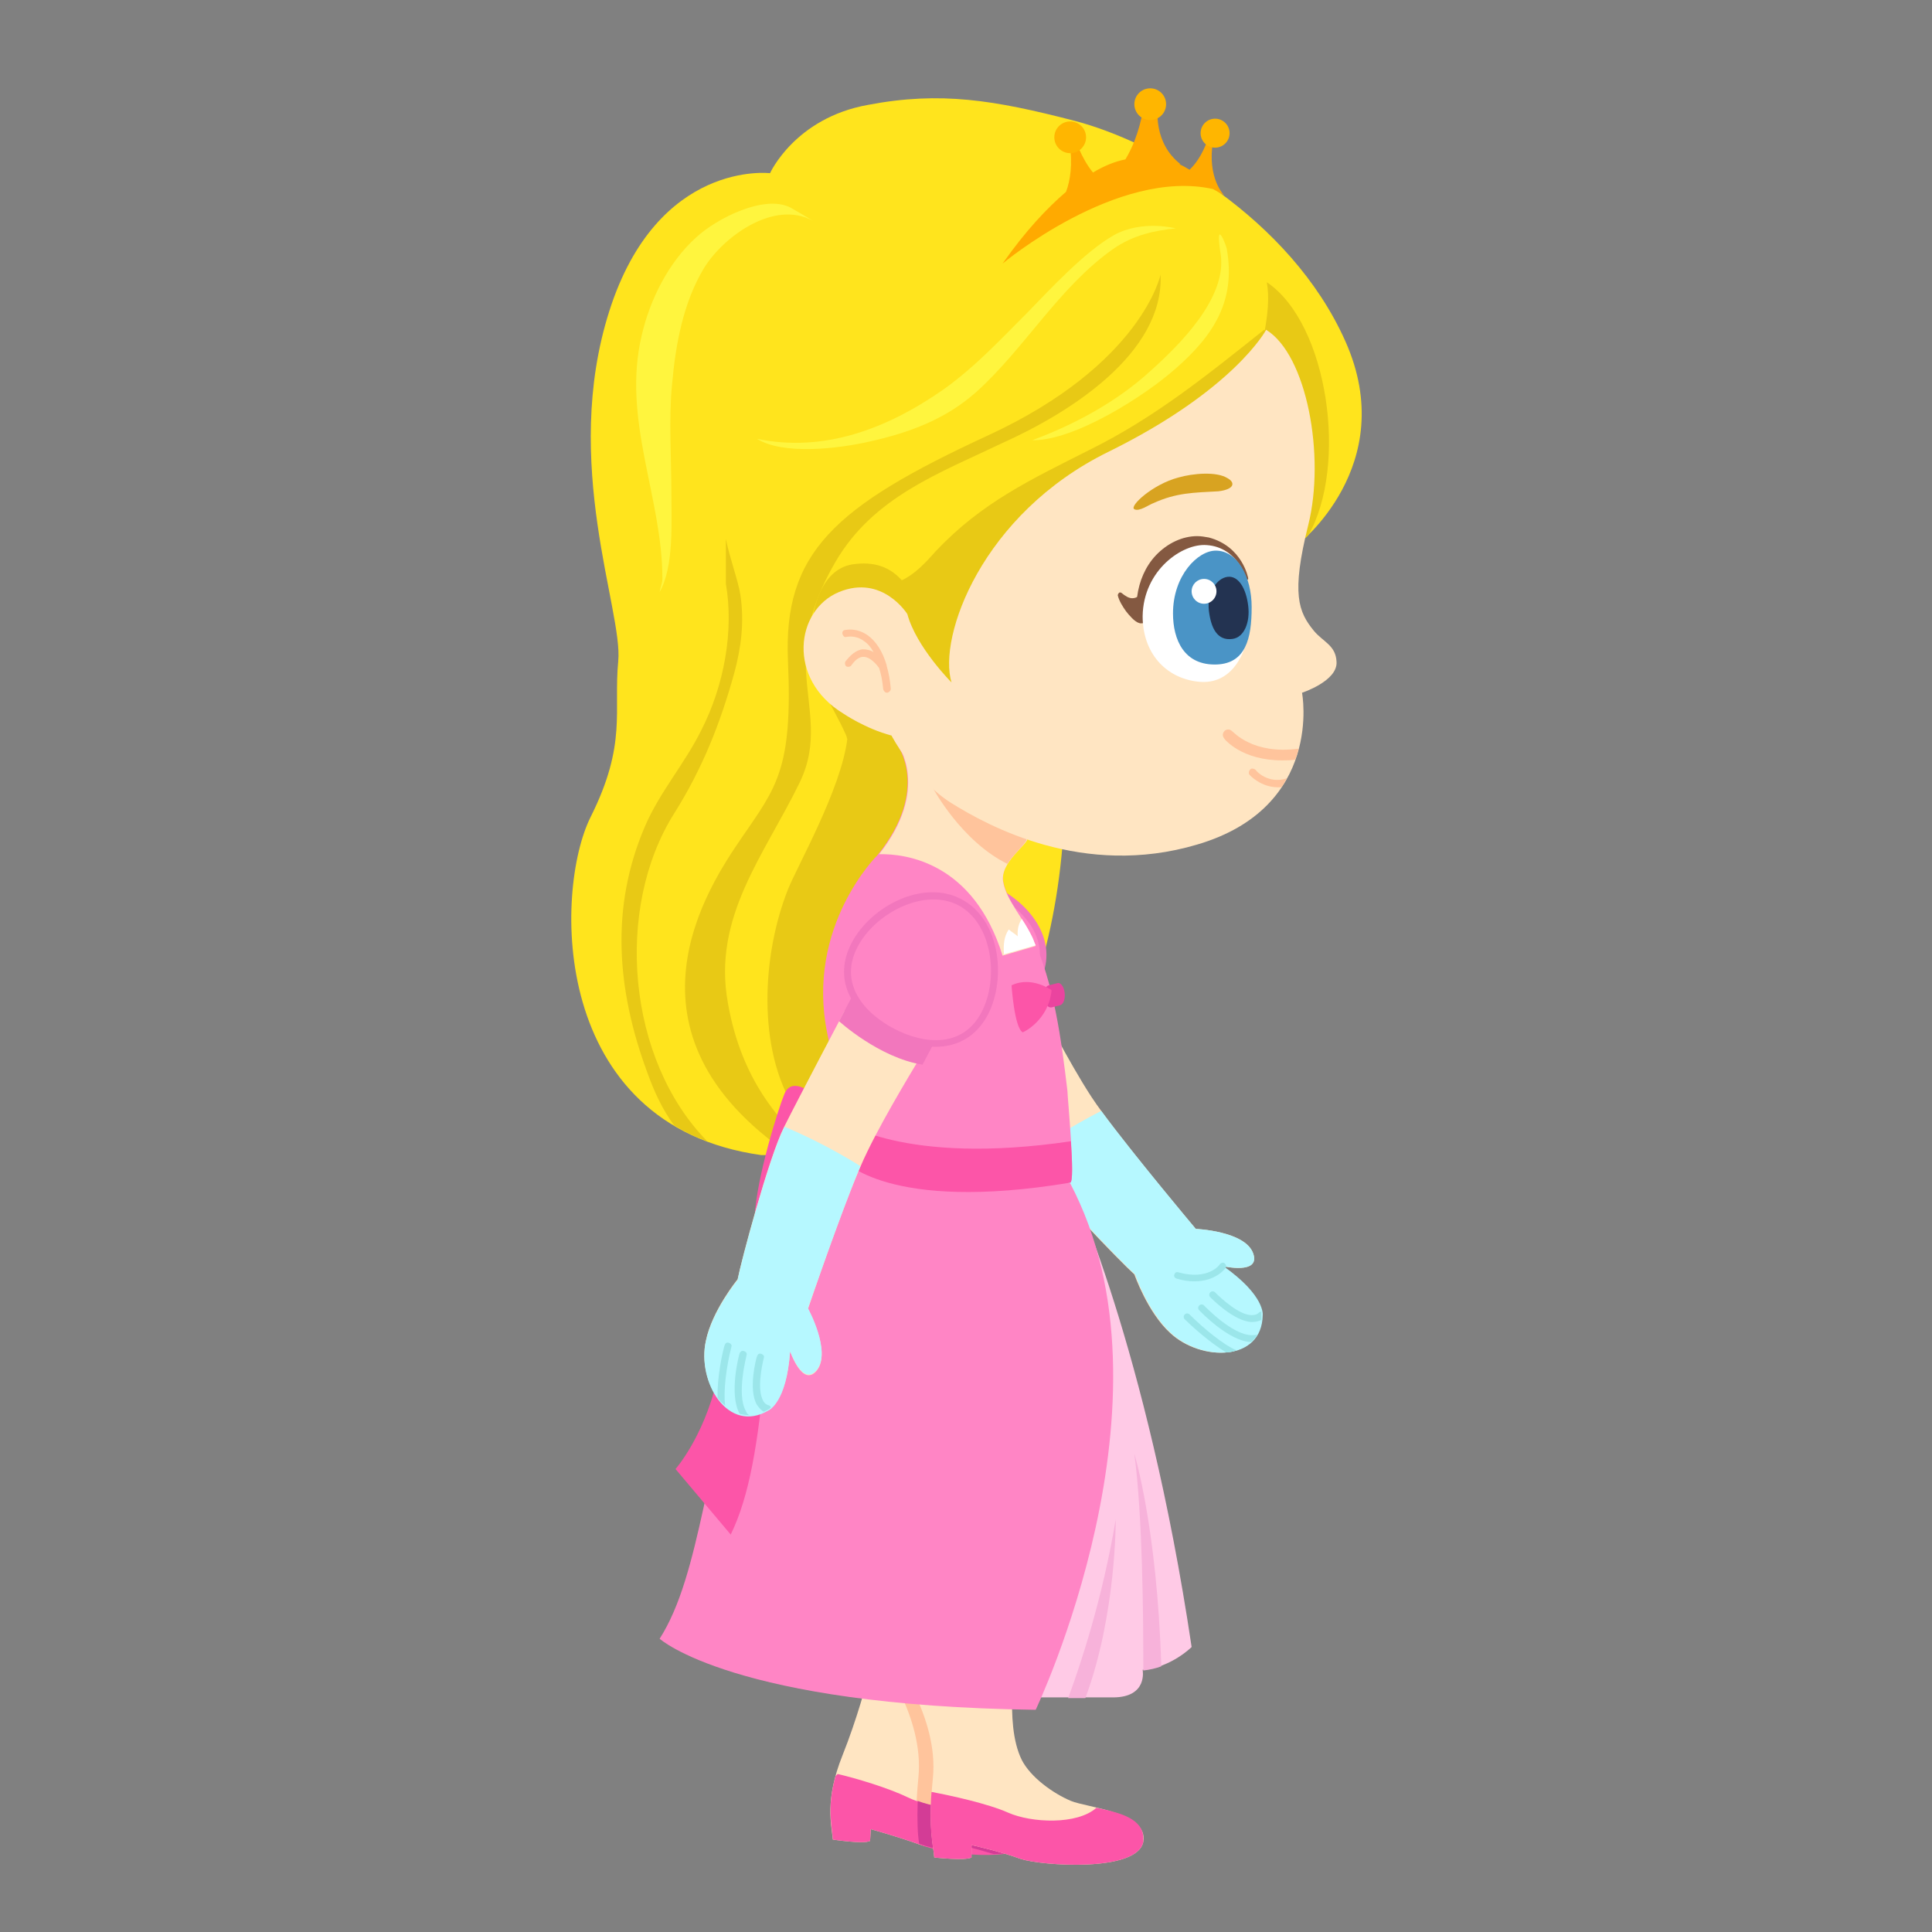 <?xml version="1.0" encoding="utf-8"?>
<!-- Generator: Adobe Illustrator 16.0.0, SVG Export Plug-In . SVG Version: 6.00 Build 0)  -->
<!DOCTYPE svg PUBLIC "-//W3C//DTD SVG 1.1//EN" "http://www.w3.org/Graphics/SVG/1.1/DTD/svg11.dtd">
<svg version="1.1" id="Layer_4" xmlns:x="http://ns.adobe.com/Extensibility/1.0/" xmlns:i="http://ns.adobe.com/AdobeIllustrator/10.0/" xmlns:graph="http://ns.adobe.com/Graphs/1.0/"
	 xmlns="http://www.w3.org/2000/svg" xmlns:xlink="http://www.w3.org/1999/xlink" xmlns:a="http://ns.adobe.com/AdobeSVGViewerExtensions/3.0/"
	 x="0px" y="0px" width="280px" height="280px" viewBox="0 0 280 280" style="enable-background:new 0 0 280 280;"
	 xml:space="preserve">
<rect x="0" y="0" width="280" height="280" fill="#808080" stroke="none"/>
<g>
	<path style="fill:#FFE5C2;" d="M127.9,233.7c0,0-1.7,10.4-5.8,20.7c-2.6,6.5-1.6,10-1.4,12.2c0,0,4.5,0.7,5.4,0.2l0.1-1.7
		c0,0,4,1.1,7,2.2c3,1.1,16.9,2.6,17.9-1.9c0.9-4.5-8.7-4.3-10.7-6.4s-6.9-2.6-3-14.1c3.5-10.4,7.3-12.3,7.3-12.3L127.9,233.7z"/>
	<path style="fill:#FFC49C;" d="M151,265.4c0.9-4.5-8.7-4.3-10.7-6.4s-6.9-2.6-3-14.1c1.1-3.3,2.3-5.8,3.3-7.6l-13.4,2.6
		c0,0,6.8,8.8,5.9,17.7c-0.5,5.2-0.3,7.7,0,9.6c1,0.4,3.1,0.8,5.6,1v-0.9c0,0,1.9,0.4,4.1,1C146.9,268.4,150.6,267.7,151,265.4z"/>
	<path style="fill:#FC55A8;" d="M151.1,264.8c-0.1-1.6-1.6-2.4-2.9-3c-0.5-0.2-3.9-1.6-4.3-1.3c-2.9,2.4-9,1.6-12.3,0
		c-2.9-1.4-7.6-2.8-10.2-3.4c-0.1,0.1-0.2,0.2-0.3,0.3c-1.3,4.6-0.5,7.3-0.4,9.2c0,0,4.5,0.7,5.4,0.2l0.1-1.7c0,0,4,1.1,7,2.2
		c3.8,1.5,13.9,2.7,17.2-0.4C150.9,266.4,151.2,265.6,151.1,264.8z"/>
	<path style="fill:#D33C96;" d="M150.4,266.9c0.5-0.5,0.8-1.3,0.7-2.1c-0.1-1.6-1.6-2.4-2.9-3c-0.5-0.2-3.9-1.6-4.3-1.3
		c-2.6,2.1-7.5,1.8-10.9,0.5c-0.1,3,0,4.8,0.2,6.2c1.3,0.5,3.4,1,5.6,1.2v-1.1c0,0,2.6,0.6,5.2,1.4
		C146.7,268.7,149.1,268.1,150.4,266.9z"/>
</g>
<g>
	<path style="fill:#FFE5C2;" d="M129.3,240c0,0,6.8,8.8,5.9,17.7c-0.7,7,0,9.3,0.2,11.5c0,0,4.5,0.5,5.4,0v-1.8c0,0,4.1,0.9,7.1,2
		c3,1,17,2,17.8-2.5c0.7-4.3-8.1-4.9-10.5-5.9c-2.6-1.1-5.8-3.4-7.1-5.9c-1.4-2.8-1.5-6.7-1.4-9.8c0.4-8.9-0.7-8.6-0.7-8.6
		L129.3,240z"/>
	<path style="fill:#FC55A8;" d="M165.7,266.3c-0.1-2.7-3.4-3.5-5.4-4c-0.5-0.1-0.9-0.2-1.4-0.3c-2.8,2.5-9.4,2.2-12.8,0.7
		c-2.9-1.3-8.4-2.5-11.1-3c-0.4,5.4,0.2,7.5,0.4,9.5c0,0,4.5,0.5,5.4,0v-1.8c0,0,4.1,0.9,7.1,2c3,1,17,2,17.8-2.5c0-0.2,0-0.3,0-0.5
		C165.7,266.4,165.7,266.3,165.7,266.3z"/>
</g>
<g>
	<path style="fill:#FFE41D;" d="M111.6,25.1c0,0-16.3-2-23.3,20s2,43.4,1.3,50.7s1.3,12-4,22.6s-6,44.7,24.7,49h24.3
		c0,0,18.3-13.3,19.7-50c1.3-36.7,7.4-51.7,23.1-55.3c0,0,10.3-0.2,10.6,16.9c0,0,15-11.5,7-29.5s-27.7-29-39.3-32
		s-19.4-4.3-29.9-2.3C115.2,17.1,111.6,25.1,111.6,25.1z"/>
	<path style="fill:#FFF53E;" d="M114.6,30.1c-3.8-2-10.8,1.6-13.7,4.3c-4,3.6-6.7,9-7.9,14.2c-2.9,12.3,3,23.4,3,35.3
		c0,0.6-0.3,1.2-0.4,1.9c2.1-3.7,1.7-10.2,1.7-14.5c0-5.1-0.4-10.5,0.1-15.6c0.5-5.7,1.6-11.8,4.6-16.8c2.8-4.6,10.2-10,15.8-6.9
		C116.7,31.3,115.6,30.7,114.6,30.1z"/>
	<path style="fill:#FFF53E;" d="M161.4,34.1c-4.2,2.4-9.2,7.8-12.4,11.1c-4,4-7.6,7.9-12.2,11.2c-8.3,5.8-17.4,9.2-27.1,7.2
		c3.9,2.4,11.9,1.4,16.3,0.4c5.8-1.3,11-3.2,15.5-7.2c7-6.3,12-15.2,19.8-20.7c3-2.1,6.2-2.7,9.1-3
		C170.4,33.1,165.5,31.8,161.4,34.1z"/>
	<path style="fill:#FFF53E;" d="M176.9,36.8c1,6.4-6.1,13.3-10.1,16.9c-4.9,4.5-11,7.8-17.2,10.1c6.1,0.1,16.3-6.4,20.8-10.4
		c5.6-4.9,8.7-9.9,7.4-17.3C177.9,36.1,176,30.9,176.9,36.8z"/>
	<path style="fill:#E8C915;" d="M183.6,40.9c0.4,2.3,0.1,4.7-0.3,7l-0.1-0.1c-8.3,6.6-15.8,12.7-25.3,17.4
		c-8.5,4.3-15.6,7.6-22.3,14.7c-1.5,1.7-3,3.3-4.9,4.2c-1.7-1.9-4-2.8-7.2-2.3c-4.7,0.8-6,7-6,11c0.1,5.6,3,9,5.1,13.7
		c0.1,0.2,0.1,0.4,0.2,0.6c-0.9,7.3-7.3,18.5-8.6,21.8c-3.7,9.3-4.6,23.1,1.1,32c1.7,2.6,4.1,4.9,6.8,6.7h6.5
		c-0.1-5.5-1.5-11-2-16.4c-0.6-6.2,1.4-12.6,4-18.2c2.3-4.8,4.7-10.5,5.3-15.7c0.3-2.8,0.2-4.8-0.4-6.5c0-2.2,0-4.9-0.1-7.8
		c1.9,0.2,3.8-0.8,5.7-3c3.9-4.7,4.7-11.3,7.7-16.6c2.5-4.4,6.8-10.4,10.7-12.7c0,0,16.8-8.8,24-15.2l1.8,12.4
		c1.4,2.5,2.4,6.1,2.5,11.3c0,0,0.7-0.6,1.8-1.6C195.4,67.5,192.5,46.9,183.6,40.9z"/>
	<path style="fill:#E8C915;" d="M168.2,39.8c0,0-2.7,13-25,23.3c-22.3,10.3-29.7,17-29,32.7s-1.7,18.3-6.7,25.6
		c-4.8,7-19.1,28.2,7.1,46h4c-6.8-5.4-11.4-12.3-13.1-22c-2.3-12.5,5.3-21.5,10.4-32c2.8-5.8,1.2-10.5,0.9-16.3
		c-0.3-5.8,1.4-10.7,4.3-15.7c5.5-9.4,15-12.8,24.4-17.3C154.8,59.9,168.7,51.3,168.2,39.8z"/>
	<path style="fill:#E8C915;" d="M97.7,117.9c4.1-6.5,6.7-13.1,8.7-20.3c1-3.7,1.5-7.4,0.9-11.4c-0.3-2-1.6-5.5-2.1-8.1l0,6.5
		c1.2,6.9-0.3,14.8-3.5,21.1c-2.4,4.9-6.1,9.1-8.2,14c-5.1,11.8-4.1,23.8,0.3,35.7c1,2.8,2.2,5.4,3.9,7.7c1.5,0.9,3.1,1.7,4.8,2.3
		C90.9,153.6,89,131.7,97.7,117.9z"/>
</g>
<g>
	<path style="fill:#FFE5C2;" d="M139.1,151.3c0,0,7.3,12.1,9.9,16.3c2.6,4.2,13.4,15.3,15.4,17.1c0,0,1.9,5.5,5.2,8.5
		c4.4,4.1,13.2,4.2,13.3-2.6c0,0,0.4-2.8-5.7-7.1c0,0,5.6,1.3,4.4-1.9c-1.2-3.2-8.3-3.5-8.3-3.5s-11.7-13.9-15.1-19.1
		c-3.4-5.2-7.7-13.7-7.7-13.7L139.1,151.3z"/>
	<path style="fill:#B6F8FF;" d="M181.6,181.6c-1.2-3.2-8.3-3.5-8.3-3.5s-9.3-11.1-13.7-17.1c-4.7,2.4-8.4,4.9-10.6,6.4
		c0,0.1,0.1,0.1,0.1,0.2c2.6,4.2,13.4,15.3,15.4,17.1c0,0,1.9,5.5,5.2,8.5c4.4,4.1,13.2,4.2,13.3-2.6c0,0,0.4-2.8-5.7-7.1
		C177.2,183.5,182.8,184.8,181.6,181.6z"/>
	<g>
		<path style="fill:#9BE6EA;" d="M182.5,190.2c-0.3,0.3-0.6,0.4-1.1,0.4c-1.8,0-4.4-2.4-5.3-3.3c-0.2-0.2-0.5-0.2-0.7,0
			c-0.2,0.2-0.2,0.5,0,0.7c0.1,0.1,3.4,3.5,6,3.6c0.5,0,1-0.1,1.4-0.3c0,0,0,0,0,0c0-0.2,0-0.4,0-0.7c0,0,0-0.2,0-0.5
			C182.7,190.1,182.6,190.1,182.5,190.2z"/>
		<path style="fill:#9BE6EA;" d="M182.2,193.4c-0.2,0.1-0.5,0.1-0.8,0.1c-2.8,0-6.8-4.2-6.9-4.3c-0.2-0.2-0.5-0.2-0.7,0
			c-0.2,0.2-0.2,0.5,0,0.7c0.2,0.2,4.3,4.5,7.5,4.6C181.7,194.2,182,193.8,182.2,193.4z"/>
		<path style="fill:#9BE6EA;" d="M179.2,195.7c-1.9-0.8-4.8-3.2-6.8-5.2c-0.2-0.2-0.5-0.2-0.7,0c-0.2,0.2-0.2,0.5,0,0.7
			c0.8,0.8,3.5,3.3,6,4.8C178.2,196,178.7,195.9,179.2,195.7z"/>
	</g>
	<path style="fill:#9BE6EA;" d="M173.1,185.7c-0.8,0-1.6-0.1-2.6-0.4c-0.3-0.1-0.4-0.4-0.3-0.6c0.1-0.3,0.3-0.4,0.6-0.3
		c4.3,1.2,6-1.1,6-1.2c0.2-0.2,0.5-0.3,0.7-0.1c0.2,0.2,0.3,0.5,0.1,0.7C177.5,183.9,176.2,185.7,173.1,185.7z"/>
	<path style="fill:#F277BD;" d="M137.7,149.1l2.3,3.7c0,0,7.5-2.2,11.7-7.1l-2.3-3.7L137.7,149.1z"/>
	<g>
		<path style="fill:#FF85C5;" d="M149.9,134.1c3,5,0.4,9.8-4.6,12.9c-5,3.1-10.5,3.2-13.6-1.8c-3-5-2.5-13.2,2.5-16.3
			C139.2,125.8,146.8,129.1,149.9,134.1z"/>
		<path style="fill:#F277BD;" d="M145.5,147.4c-5.9,3.6-11.3,2.8-14.2-1.9c-3.2-5.2-2.7-13.7,2.7-17c5.4-3.3,13.2,0.2,16.3,5.3
			C153.2,138.6,151.4,143.8,145.5,147.4z M134.5,129.3c-4.8,2.9-5.2,10.9-2.4,15.6c3.1,5.1,8.7,4.2,12.9,1.6
			c4.2-2.6,7.6-7.1,4.5-12.2C146.6,129.7,139.3,126.4,134.5,129.3z"/>
	</g>
</g>
<g>
	<path style="fill:#FFCAE6;" d="M155.1,171.4c0,0,11.1,23.7,17.6,67.3c0,0-3,3-7.1,3.3c0,0,0.8,4-4.3,4s-15.8,0-15.8,0
		S160.9,201.4,155.1,171.4z"/>
	<g>
		<path style="fill:#F7B2DA;" d="M168.3,241.5c-0.6-20.1-3.9-30.8-3.9-30.8c1.2,9.1,1.3,23.5,1.3,31.4
			C166.6,242,167.5,241.8,168.3,241.5z"/>
		<path style="fill:#F7B2DA;" d="M157.3,246.1c4.5-12.1,4.4-25.9,4.4-25.9c-1.9,11.4-5.1,21.1-6.9,25.9
			C155.7,246.1,156.5,246.1,157.3,246.1z"/>
	</g>
	<path style="fill:#FF85C5;" d="M123.2,166.8c0,0-7.6,3.3-14.3,24s-7.3,37.3-13.3,46.7c0,0,10.7,9.7,54.5,10.3c0,0,21.5-45,5-76.3
		L123.2,166.8z"/>
	<g>
		<path style="fill:#FC55A8;" d="M122.6,167.5c0,0-10.7,19.2-11.7,30.4s-2.3,19-5,24.5l-8-9.5c0,0,4-4.5,6-12.8s8.9-29,18.3-35.2
			L122.6,167.5z"/>
		<path style="fill:#E2449B;" d="M122.2,164.9c-5.1,3.4-9.4,11-12.7,18.6c1.4,0.6,4-1.3,8.7-7.4c2.4-5,4.4-8.6,4.4-8.6L122.2,164.9z
			"/>
		<path style="fill:#FC55A8;" d="M121.9,162.4c0,0-6.5-7.9-8.2-3.9s-12.8,40.5,8.9,9.1L121.9,162.4z"/>
	</g>
</g>
<g>
	<path style="fill:#FF85C5;" d="M130,107.9c0,0,4.9,6.4-2.8,16c0,0-10.5,10.3-7.3,25.9c2.3,11.3,2.3,17.3,2.3,17.3s6.4,8.7,32.9,4.3
		c0.8-0.1-0.4-12.5-0.4-13.3c-0.9-7.5-1.9-15.4-5.1-22.4c-1.1-2.5-3.7-5.2-4.2-7.9c-0.6-2.9,3.7-5.6,3.5-6.4
		C148.9,121.5,146.8,111.4,130,107.9z"/>
	<path style="fill:#FC55A8;" d="M121.9,162.4L121.9,162.4c0.3,3.1,0.3,5.7,0.3,5.7s6.4,7.7,32.9,3.3c0.4-0.1,0.3-2.9,0.1-6
		C130.8,169,121.9,162.4,121.9,162.4z"/>
	<path style="fill:#FFE5C2;" d="M145.4,127.9c-0.6-2.9,3.7-5.6,3.5-6.4c0,0-2-10.2-18.8-13.6c0,0,4.8,6.4-2.7,15.9
		c3.9-0.1,13.7,1.2,17.9,14.7l4.8-1.4c-0.2-0.4-0.3-0.8-0.5-1.2C148.5,133.3,145.9,130.6,145.4,127.9z"/>
	<path style="fill:#FFFFFF;" d="M149.6,135.8c-0.4-0.8-0.9-1.7-1.5-2.6c-0.4,0.5-0.7,1.4-0.6,2.5c-0.3-0.3-1-0.7-1.3-1
		c-0.7,1-0.8,2.3-0.7,3.6l4.6-1.3C149.9,136.6,149.8,136.2,149.6,135.8z"/>
	<path style="fill:#FFC49C;" d="M135.2,114.2c0,0,4.1,7.7,10.8,11c1.1-1.7,2.9-3.1,2.8-3.7c0,0-1.2-5.9-9.2-10.3
		C134.3,108.7,130.7,108,135.2,114.2z"/>
	<g>
		<path style="fill:#EA449F;" d="M154.3,143.9c0.1,0.9-0.2,1.7-0.7,1.8l-1.2,0.3c-0.5,0.1-1-0.5-1.1-1.4l0,0
			c-0.1-0.9,0.2-1.7,0.7-1.8l1.2-0.3C153.7,142.3,154.2,143,154.3,143.9L154.3,143.9z"/>
		<path style="fill:#FC55A8;" d="M152.4,143.5c0,0-2.9-2.1-5.8-0.7c0,0,0.4,6.1,1.6,6.8C148.2,149.7,152,147.9,152.4,143.5z"/>
	</g>
</g>
<g>
	<path style="fill:#FFE5C2;" d="M122.4,146.5c0,0-6.6,12.5-8.8,16.9c-2.2,4.4-6.2,19.4-6.7,22c0,0-3.7,4.5-4.6,8.9
		c-1.3,5.9,3.2,13.5,9.1,10c0,0,2.6-1.1,3.1-8.5c0,0,1.8,5.4,3.9,2.8c2.1-2.7-1.3-8.9-1.3-8.9s5.8-17.2,8.6-22.8
		c2.7-5.6,7.7-13.7,7.7-13.7L122.4,146.5z"/>
	<path style="fill:#B6F8FF;" d="M118.4,198.5c2.1-2.7-1.3-8.9-1.3-8.9s4.7-13.7,7.6-20.6c-4.5-2.8-8.6-4.7-11-5.7
		c0,0.1-0.1,0.1-0.1,0.2c-2.2,4.4-6.2,19.4-6.7,22c0,0-3.7,4.5-4.6,8.9c-1.3,5.9,3.2,13.5,9.1,10c0,0,2.6-1.1,3.1-8.5
		C114.5,195.7,116.3,201.1,118.4,198.5z"/>
	<g>
		<path style="fill:#9BE6EA;" d="M111.5,203.7c-0.4-0.1-0.7-0.3-0.9-0.7c-0.9-1.6-0.2-5,0.1-6.2c0.1-0.3-0.1-0.5-0.4-0.6
			c-0.3-0.1-0.5,0.1-0.6,0.4c-0.1,0.2-1.3,4.8,0,7c0.3,0.4,0.6,0.8,1,1c0,0,0,0,0,0c0.2-0.1,0.4-0.2,0.6-0.3c0,0,0.2-0.1,0.4-0.3
			C111.7,203.8,111.6,203.8,111.5,203.7z"/>
		<path style="fill:#9BE6EA;" d="M108.6,205.1c-0.2-0.1-0.4-0.3-0.5-0.6c-1.4-2.4,0.1-8,0.1-8.1c0.1-0.3-0.1-0.5-0.4-0.6
			c-0.3-0.1-0.5,0.1-0.6,0.3c-0.1,0.2-1.6,6,0,8.8C107.6,205,108.1,205.1,108.6,205.1z"/>
		<path style="fill:#9BE6EA;" d="M105.1,203.7c-0.3-2.1,0.2-5.8,0.9-8.5c0.1-0.3-0.1-0.5-0.4-0.6c-0.3-0.1-0.5,0.1-0.6,0.4
			c-0.3,1-1.1,4.7-1,7.6C104.3,203,104.7,203.4,105.1,203.7z"/>
	</g>
	<path style="fill:#F277BD;" d="M123.6,144.2l-2,3.8c0,0,5.8,5.3,12.1,6.3l2-3.8L123.6,144.2z"/>
	<g>
		<path style="fill:#FF85C5;" d="M142.7,146.8c-2.7,5.2-8.2,5.4-13.4,2.7c-5.2-2.7-8.2-7.3-5.5-12.5c2.7-5.2,10-8.9,15.3-6.2
			C144.3,133.4,145.4,141.6,142.7,146.8z"/>
		<path style="fill:#F277BD;" d="M129.1,149.9c-6.1-3.2-8.3-8.2-5.7-13.2c2.8-5.4,10.4-9.3,15.9-6.4c5.6,2.9,6.6,11.4,3.9,16.7
			C140.6,152,135.2,153.1,129.1,149.9z M138.9,131.2c-5-2.6-12.1,1.2-14.6,6c-2.8,5.3,0.9,9.6,5.3,11.9c4.4,2.3,10,2.8,12.7-2.5
			C144.8,141.7,143.8,133.8,138.9,131.2z"/>
	</g>
</g>
<g>
	<path style="fill:#FFE5C2;" d="M183.5,47.8c0,0-4.6,8.7-22.9,17.7s-24.7,26.8-22.7,33.4c0,0-5.1-5.1-6.4-9.9c0,0-3.6-5.8-9.9-3.2
		c-6.3,2.6-7.6,12.6,0.6,17.6c0,0,3.2,2.2,7,3.2c0,0,3.4,6.5,8.7,9.8c5.3,3.3,19.1,10.9,35.6,6c18.4-5.4,15.2-22,15.2-22
		s5.2-1.7,5-4.5c-0.1-2.4-2-2.9-3.3-4.5c-2.2-2.7-3.3-5.3-0.8-15.3S189.4,51.4,183.5,47.8z"/>
	<path style="fill:#FFC49C;" d="M125,94.1C125.1,94.1,125.1,94.1,125,94.1c0.6,0,1.1,0.1,1.6,0.4c-0.4-0.7-0.8-1.2-1.4-1.6
		c-1.2-0.9-2.4-0.6-2.5-0.6c-0.3,0.1-0.5-0.1-0.6-0.4c-0.1-0.3,0.1-0.6,0.4-0.6c0.1,0,1.6-0.4,3.3,0.8c1.2,0.9,2.1,2.3,2.7,4.3
		c0,0,0,0,0,0.1c0.3,1,0.5,2.1,0.6,3.3c0,0.3-0.2,0.5-0.5,0.6c-0.3,0-0.5-0.2-0.6-0.5c-0.1-1.2-0.3-2.2-0.6-3.1
		c-0.8-1.1-1.7-1.7-2.4-1.6c0,0,0,0,0,0c-0.9,0.1-1.5,1.1-1.6,1.2c-0.1,0.2-0.4,0.3-0.7,0.2c-0.2-0.1-0.3-0.4-0.2-0.7
		C122.7,95.7,123.6,94.3,125,94.1z"/>
</g>
<g>
	<g>
		<path style="fill:#845941;" d="M162.2,85.9c0.1-0.1,0.2,0,0.3,0c0.6,0.5,1.1,0.8,1.6,0.8c0.3,0,0.6-0.1,0.7-0.2
			c0.3-2.3,1.2-4.4,2.7-6c1.7-1.8,3.9-2.8,6-2.8c0.6,0,1.1,0.1,1.7,0.2c4.9,1.3,5.7,5.9,5.7,5.9c0,0.1,0,0.2-0.1,0.2
			c-0.4,0.3-9.1,5.8-13.5,5.9c-0.7,0-1.5,0.6-2.2,0.4c-0.7-0.2-1.5-1.2-1.9-1.7c-0.5-0.7-1-1.5-1.2-2.3
			C162,86.1,162.1,86,162.2,85.9z"/>
		<path style="fill-rule:evenodd;clip-rule:evenodd;fill:#FFFFFF;" d="M165.6,89.3c0,5.3,3.3,9,8.1,9.5c4.8,0.5,7.2-4,7.6-9.4
			c0.4-5.5-2-10.1-6.4-10.4C171.4,78.7,165.7,82.6,165.6,89.3z"/>
		<path style="fill-rule:evenodd;clip-rule:evenodd;fill:#4A94C6;" d="M170,88.9c0,3.8,1.6,7.6,6.4,7.4c4.1-0.2,5-3.7,5-8.3
			c0-4.5-2.1-8.2-5.2-8.2C173.6,79.8,170,83.4,170,88.9z"/>
		<path style="fill-rule:evenodd;clip-rule:evenodd;fill:#233351;" d="M175.2,88.5c0.3,2.5,1.2,4.4,3.4,4.1c1.7-0.2,2.6-2.4,2.3-4.8
			c-0.3-2.5-1.4-4.4-3-4.2C176.3,83.8,174.9,86,175.2,88.5z"/>
		<circle style="fill-rule:evenodd;clip-rule:evenodd;fill:#FFFFFF;" cx="174.5" cy="85.7" r="1.8"/>
	</g>
	<path style="fill-rule:evenodd;clip-rule:evenodd;fill:#D8A321;" d="M177.9,69.3c-1.6-1-5-0.7-7.1-0.1c-3.8,1-7.2,4.2-6.4,4.6
		c0.7,0.4,2.2-0.7,2.8-0.9c3.3-1.5,5.8-1.5,9.4-1.7C179,70.9,179,69.9,177.9,69.3z"/>
	<path style="fill:#FFC49C;" d="M178.6,106c-0.3-0.3-0.7-0.4-1.1-0.1c-0.3,0.3-0.4,0.7-0.1,1.1c0.1,0.2,2.6,3.2,8.4,3.2
		c0.6,0,1.2,0,1.9-0.1c0.2-0.5,0.4-1.1,0.5-1.6C181.6,109.4,178.8,106.1,178.6,106z"/>
	<path style="fill:#FFC49C;" d="M182,111.6c-0.2-0.2-0.6-0.3-0.8-0.1c-0.2,0.2-0.3,0.6-0.1,0.8c0,0,1.6,1.8,4.1,1.8
		c0.1,0,0.3,0,0.5,0c0.3-0.4,0.6-0.9,0.8-1.3C183.8,113.7,182,111.7,182,111.6z"/>
</g>
<g>
	<path style="fill:#FFAA00;" d="M177.4,28.3c0,0-2.5-2.5-1.6-7.8l-0.7-0.5c0,0-0.8,2.8-2.7,4.6c-0.5-0.3-1-0.6-1.5-0.8l0.2,0
		c-4-3.1-3.3-8.1-3.3-8.1h-2.1c-0.6,3.6-1.8,6.1-2.6,7.4c-1.5,0.3-3,0.9-4.7,1.9c-1.8-2.2-2.6-5-2.6-5l-0.8,0.7
		c0.5,3.1,0.1,5.5-0.5,7.1c-2.8,2.4-5.9,5.7-9.2,10.4c0,0,16.6-13.9,30.5-10.8c0,0,0,0,0,0L177.4,28.3z"/>
	<circle style="fill:#FFB600;" cx="166.7" cy="15.1" r="2.3"/>
	<circle style="fill:#FFB600;" cx="155.1" cy="19.9" r="2.3"/>
	<circle style="fill:#FFB600;" cx="176.1" cy="19.3" r="2.1"/>
</g>
</svg>
